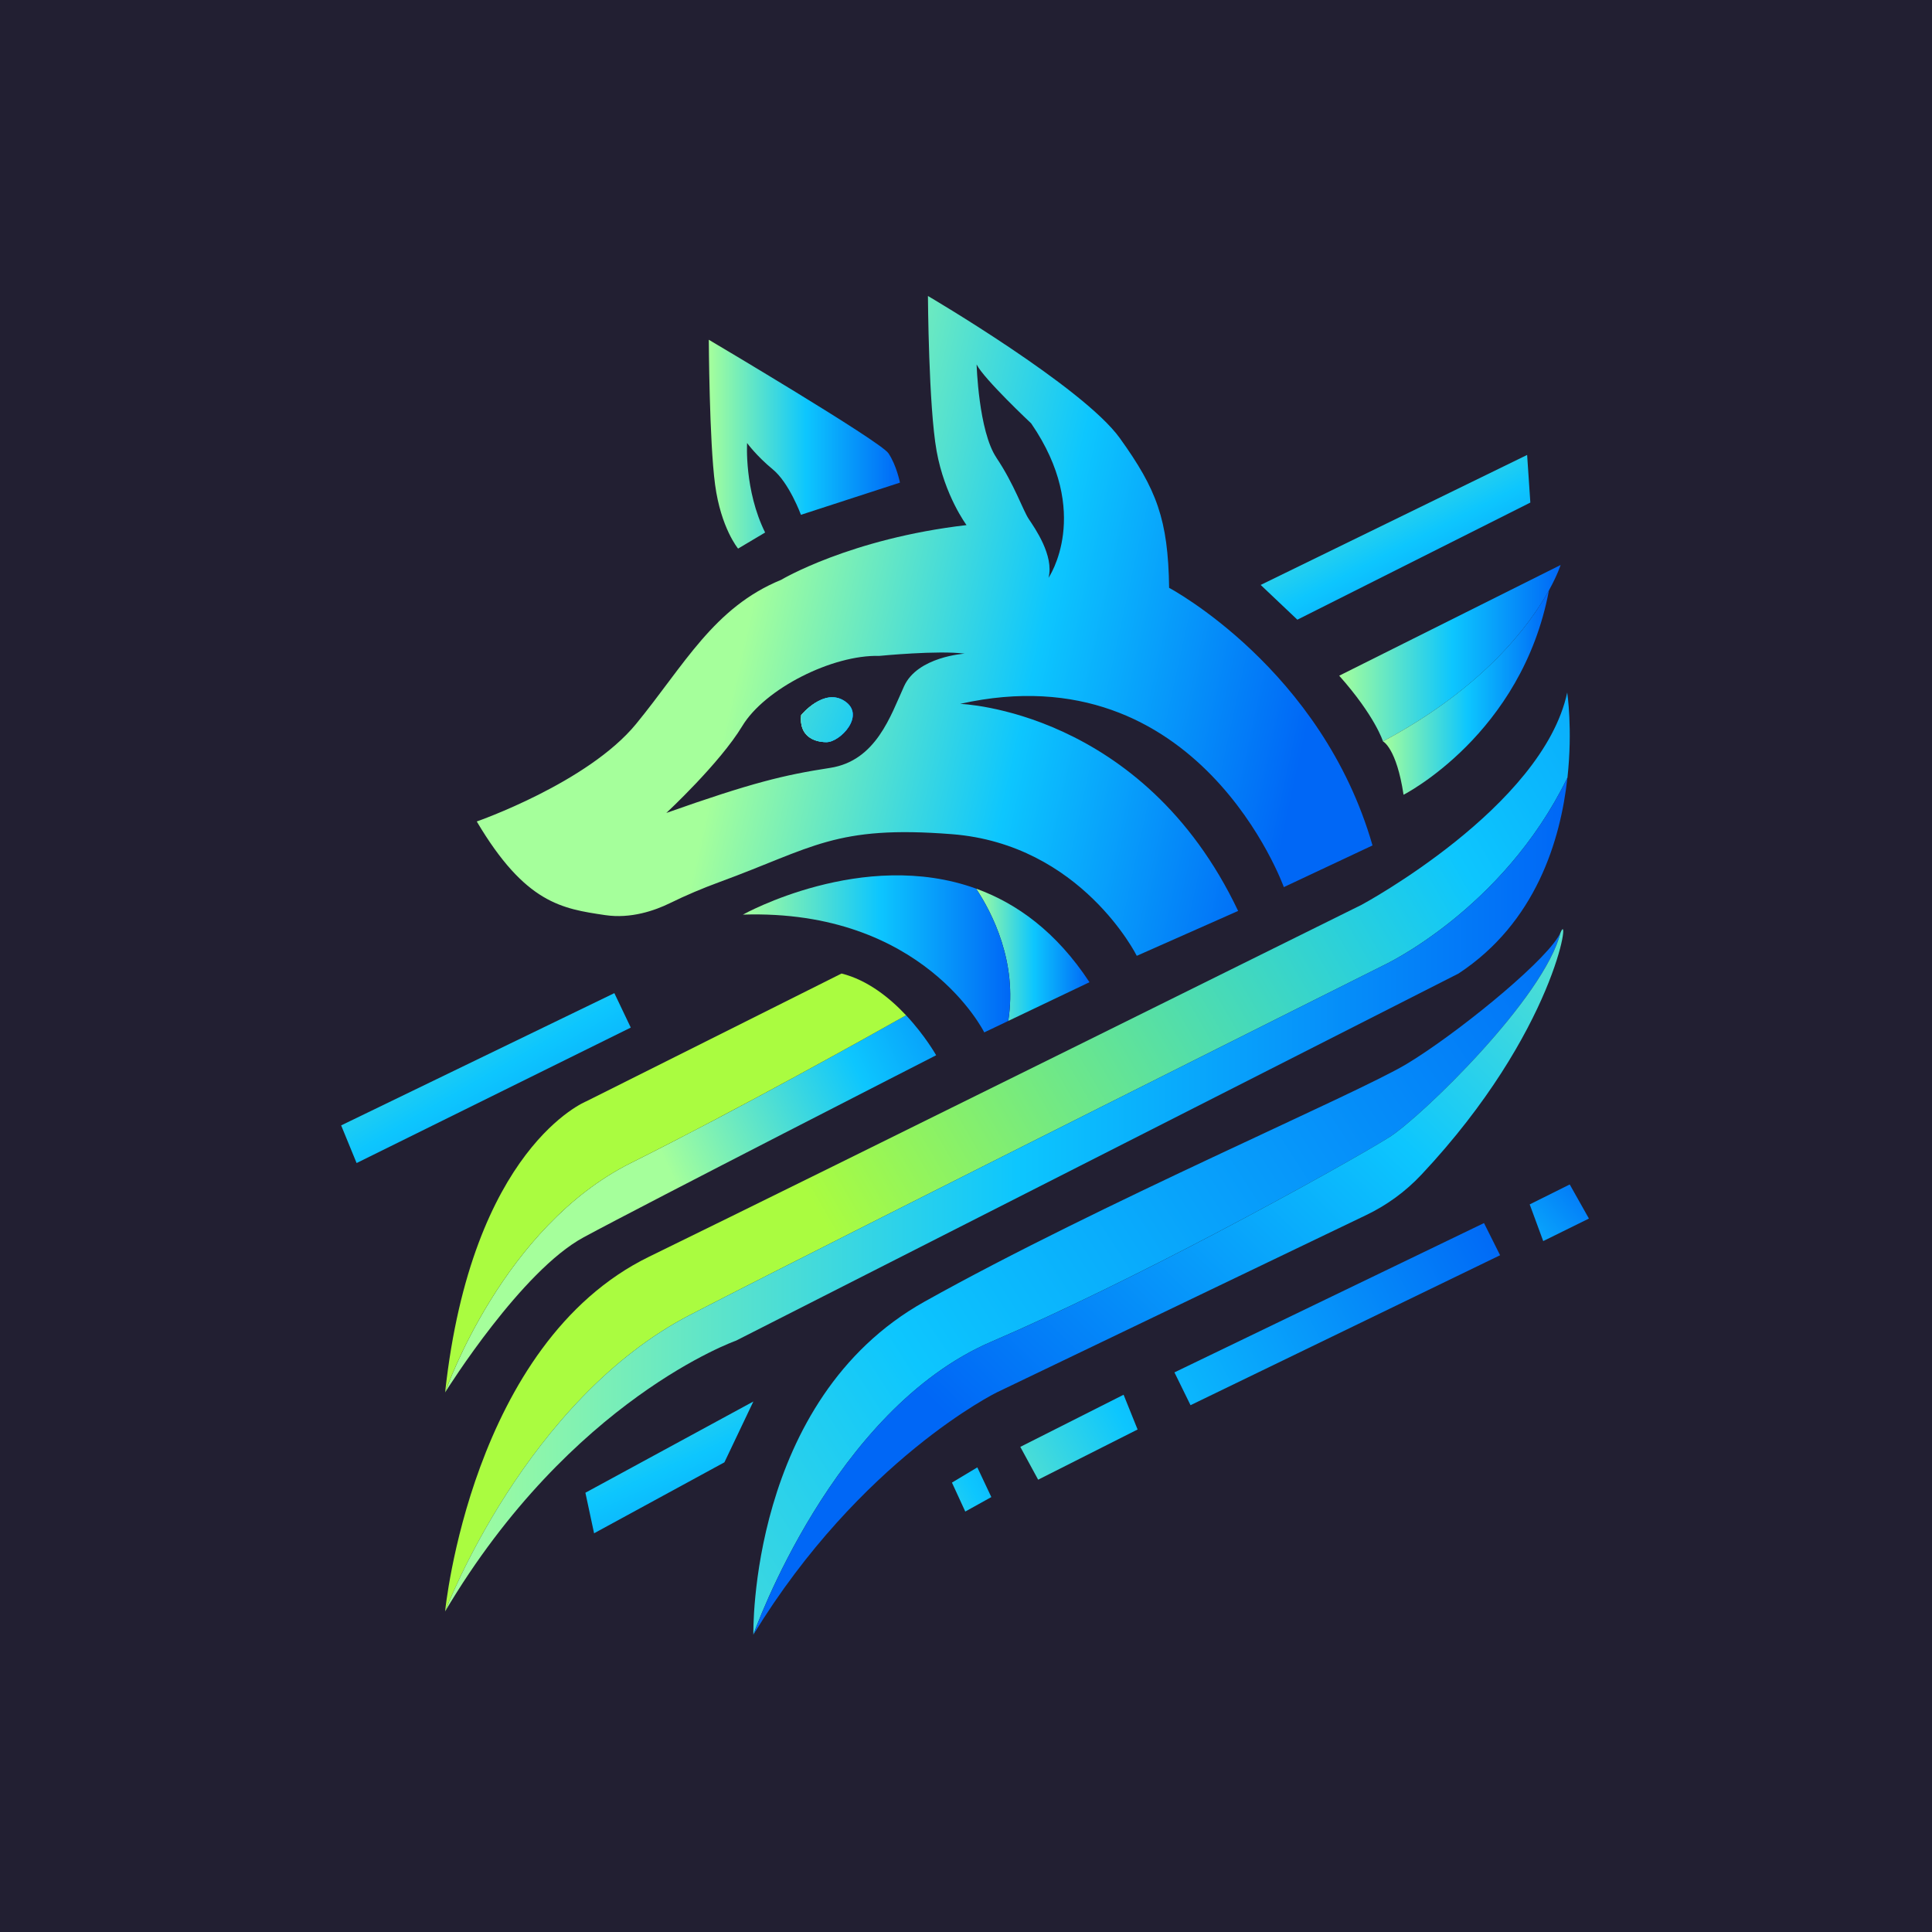 <?xml version="1.0" encoding="UTF-8"?>
<svg id="katman_1" data-name="katman 1" xmlns="http://www.w3.org/2000/svg" xmlns:xlink="http://www.w3.org/1999/xlink" viewBox="0 0 999 999">
  <defs>
    <style>
      .cls-1 {
        fill: url(#Adsız_degrade_18-13);
      }

      .cls-2 {
        fill: url(#Adsız_degrade_18);
      }

      .cls-3 {
        fill: #aafc40;
      }

      .cls-4 {
        fill: url(#Adsız_degrade_18-9);
      }

      .cls-5 {
        fill: url(#Adsız_degrade_18-4);
      }

      .cls-6 {
        fill: url(#Adsız_degrade_19);
      }

      .cls-7 {
        fill: #221f32;
      }

      .cls-8 {
        fill: url(#Adsız_degrade_18-10);
      }

      .cls-9 {
        fill: url(#Adsız_degrade_18-8);
      }

      .cls-10 {
        fill: url(#Adsız_degrade_18-14);
      }

      .cls-11 {
        fill: url(#Adsız_degrade_18-20);
      }

      .cls-12 {
        fill: url(#Adsız_degrade_18-5);
      }

      .cls-13 {
        fill: url(#Adsız_degrade_18-6);
      }

      .cls-14 {
        fill: url(#Adsız_degrade_18-2);
      }

      .cls-15 {
        fill: url(#Adsız_degrade_18-12);
      }

      .cls-16 {
        fill: url(#Adsız_degrade_18-11);
      }

      .cls-17 {
        fill: url(#Adsız_degrade_18-18);
      }

      .cls-18 {
        fill: url(#Adsız_degrade_18-7);
      }

      .cls-19 {
        fill: url(#Adsız_degrade_18-16);
      }

      .cls-20 {
        fill: url(#Adsız_degrade_18-17);
      }

      .cls-21 {
        fill: url(#Adsız_degrade_18-19);
      }

      .cls-22 {
        fill: url(#Adsız_degrade_18-3);
      }

      .cls-23 {
        fill: url(#Adsız_degrade_18-15);
      }
    </style>
    <linearGradient id="Adsız_degrade_18" data-name="Adsız degrade 18" x1="366.51" y1="229.67" x2="465.35" y2="229.67" gradientUnits="userSpaceOnUse">
      <stop offset="0" stop-color="#a5ff9b"/>
      <stop offset=".51" stop-color="#0dc6fe"/>
      <stop offset="1" stop-color="#0067f6"/>
    </linearGradient>
    <linearGradient id="Adsız_degrade_18-2" data-name="Adsız degrade 18" x1="683.03" y1="195.34" x2="769.89" y2="364.56" xlink:href="#Adsız_degrade_18"/>
    <linearGradient id="Adsız_degrade_18-3" data-name="Adsız degrade 18" x1="692.47" y1="337.74" x2="806.96" y2="337.74" xlink:href="#Adsız_degrade_18"/>
    <linearGradient id="Adsız_degrade_18-4" data-name="Adsız degrade 18" x1="715.1" y1="358.09" x2="800.94" y2="358.09" xlink:href="#Adsız_degrade_18"/>
    <linearGradient id="Adsız_degrade_18-5" data-name="Adsız degrade 18" x1="504.74" y1="493.7" x2="563.36" y2="493.7" xlink:href="#Adsız_degrade_18"/>
    <linearGradient id="Adsız_degrade_18-6" data-name="Adsız degrade 18" x1="384.15" y1="493.22" x2="522.38" y2="493.22" xlink:href="#Adsız_degrade_18"/>
    <linearGradient id="Adsız_degrade_18-7" data-name="Adsız degrade 18" x1="353.2" y1="620.68" x2="549.38" y2="529.33" xlink:href="#Adsız_degrade_18"/>
    <linearGradient id="Adsız_degrade_18-8" data-name="Adsız degrade 18" x1="184.47" y1="442.71" x2="314.76" y2="667.34" xlink:href="#Adsız_degrade_18"/>
    <linearGradient id="Adsız_degrade_19" data-name="Adsız degrade 19" x1="433.54" y1="645.6" x2="1075.99" y2="275.7" gradientUnits="userSpaceOnUse">
      <stop offset="0" stop-color="#aafc40"/>
      <stop offset=".51" stop-color="#0dc6fe"/>
      <stop offset="1" stop-color="#0067f6"/>
    </linearGradient>
    <linearGradient id="Adsız_degrade_18-9" data-name="Adsız degrade 18" x1="294.59" y1="640.43" x2="399.41" y2="871.05" xlink:href="#Adsız_degrade_18"/>
    <linearGradient id="Adsız_degrade_18-10" data-name="Adsız degrade 18" x1="230.15" y1="617.68" x2="810.48" y2="617.68" xlink:href="#Adsız_degrade_18"/>
    <linearGradient id="Adsız_degrade_18-11" data-name="Adsız degrade 18" x1="97.89" y1="974.14" x2="860.14" y2="485.94" xlink:href="#Adsız_degrade_18"/>
    <linearGradient id="Adsız_degrade_18-12" data-name="Adsız degrade 18" x1="892.16" y1="367.5" x2="513.28" y2="755.37" xlink:href="#Adsız_degrade_18"/>
    <linearGradient id="Adsız_degrade_18-13" data-name="Adsız degrade 18" x1="419.75" y1="811.04" x2="582.98" y2="730.18" xlink:href="#Adsız_degrade_18"/>
    <linearGradient id="Adsız_degrade_18-14" data-name="Adsız degrade 18" x1="462.87" y1="795.55" x2="690.49" y2="671.26" xlink:href="#Adsız_degrade_18"/>
    <linearGradient id="Adsız_degrade_18-15" data-name="Adsız degrade 18" x1="374.94" y1="841.73" x2="777.78" y2="635.07" xlink:href="#Adsız_degrade_18"/>
    <linearGradient id="Adsız_degrade_18-16" data-name="Adsız degrade 18" x1="719.31" y1="708.65" x2="828.61" y2="605.33" xlink:href="#Adsız_degrade_18"/>
    <linearGradient id="Adsız_degrade_18-17" data-name="Adsız degrade 18" x1="414.14" y1="372.15" x2="440.98" y2="372.15" xlink:href="#Adsız_degrade_18"/>
    <linearGradient id="Adsız_degrade_18-18" data-name="Adsız degrade 18" x1="388.77" y1="311.76" x2="676.3" y2="374.65" xlink:href="#Adsız_degrade_18"/>
    <linearGradient id="Adsız_degrade_18-19" data-name="Adsız degrade 18" x1="414.14" y1="372.15" x2="440.98" y2="372.15" xlink:href="#Adsız_degrade_18"/>
    <linearGradient id="Adsız_degrade_18-20" data-name="Adsız degrade 18" x1="332.97" y1="334.65" x2="572.58" y2="429" xlink:href="#Adsız_degrade_18"/>
  </defs>
  <rect class="cls-7" width="999" height="999"/>
  <g>
    <path class="cls-2" d="M414.14,266.19s-6.03-16.47-14.52-23.46-13.31-13.64-13.31-13.64c0,0-1.5,24.46,9.32,46.26l-13.98,8.32s-8.9-10.65-11.9-33.11c-3-22.46-3.24-74.88-3.24-74.88,0,0,88.6,52.41,92.85,58.65s5.99,15.23,5.99,15.23l-51.21,16.64Z"/>
    <polygon class="cls-14" points="651.87 302.46 789.65 235.24 791.31 259.87 670.84 320.43 651.87 302.46"/>
    <path class="cls-22" d="M806.96,292.15s-1.54,4.99-6.01,13.08c-9.78,17.69-33.56,50.25-85.84,78.11,0,0-4-12.98-22.63-33.95l114.48-57.24Z"/>
    <path class="cls-5" d="M800.94,305.23c-14,74.64-75.19,105.72-75.19,105.72-3.66-24.29-10.65-27.62-10.65-27.62,52.28-27.86,76.06-60.41,85.84-78.11Z"/>
    <path class="cls-12" d="M521.35,527.91c4.82-30.53-8.41-56.04-16.61-68.41,20.97,7.58,41.51,22.33,58.61,48.38l-42.01,20.03Z"/>
    <path class="cls-13" d="M521.35,527.91h0s-12.41,5.92-12.41,5.92c0,0-31.45-63.89-124.8-60.9,0,0,61.99-34.65,120.59-13.44h0c8.2,12.38,21.43,37.89,16.61,68.42Z"/>
    <path class="cls-18" d="M484.07,545.65s-149.75,76.54-182.36,94.18c-32.01,17.3-70.09,77.86-71.53,80.13.89-2.57,30.13-85.65,95.99-118.57,56.75-28.37,123.44-65.73,142.35-76.41,9.84,10.51,15.55,20.67,15.55,20.67Z"/>
    <path class="cls-3" d="M468.51,524.98c-18.92,10.67-85.61,48.04-142.35,76.41-65.86,32.91-95.1,116-95.99,118.57,0,.02-.02.04-.02.05,0,0,0,.02,0,.02,13.81-126.96,73.05-150.58,73.05-150.58l131.95-66.06c13.5,3.38,24.94,12.62,33.36,21.6Z"/>
    <polygon class="cls-9" points="176.4 581.92 317.67 513.53 326.16 531.34 184.39 601.39 176.4 581.92"/>
    <path class="cls-6" d="M810.48,402.12c-33.45,68.62-95.38,97.18-95.38,97.18,0,0-272.39,136.28-357.99,180.46-84.95,43.83-126.32,151.8-126.96,153.48,0,0,0,.02,0,.02,0,0,13.4-138.52,105.5-183.45,92.1-44.93,368.4-181.95,368.4-181.95,0,0,93.6-50.32,106.33-109.77,0,0,2.87,18.89.12,44.04Z"/>
    <polygon class="cls-4" points="302.7 771.86 389.55 724.69 374.58 756.14 307.19 792.83 302.7 771.86"/>
    <path class="cls-8" d="M810.48,402.12c-3.52,32.3-16.3,74.93-56.28,101.26l-373.63,189.86s-85.19,29.94-150.42,140c.64-1.68,42.01-109.64,126.96-153.48,85.61-44.18,357.99-180.46,357.99-180.46,0,0,61.93-28.55,95.38-97.18Z"/>
    <path class="cls-16" d="M806.96,482.09c-8.37,33.9-72.01,95.38-88.48,105.86-9.13,5.81-45.98,26.79-91.1,50.38-36.31,18.97-77.95,39.64-114.78,55.45-81.93,35.16-122.41,149.66-123.04,151.44-.01,0-.01.02-.01.02,0,0-2.58-121.31,88.56-172.22,91.15-50.92,222.93-107.08,249.14-122.8,1.54-.93,3.17-1.94,4.86-3.02,26.84-17.22,69.51-52.44,74.84-65.12Z"/>
    <path class="cls-15" d="M734.94,607.44c-8.11,8.65-17.78,15.71-28.48,20.84l-150.67,72.33-40.44,19.41s-70.38,34.6-125.78,125.2c.63-1.79,41.11-116.28,123.04-151.44,36.82-15.81,78.47-36.47,114.78-55.45,45.11-23.6,81.97-44.58,91.1-50.38,16.47-10.48,80.11-71.96,88.48-105.86,5.33-12.71-2.42,51.2-72.02,125.35Z"/>
    <polygon class="cls-1" points="492.23 766.62 505.36 758.76 512.6 774.11 499.12 781.59 492.23 766.62"/>
    <polygon class="cls-10" points="527.58 748.15 580.99 721.19 588.23 739.16 536.81 765.12 527.58 748.15"/>
    <polygon class="cls-23" points="607.28 709.63 767.35 632.42 775.67 649.06 615.6 726.6 607.28 709.63"/>
    <polygon class="cls-19" points="790.98 622.77 811.68 612.46 821.6 630.09 797.97 641.74 790.98 622.77"/>
    <path class="cls-20" d="M427.41,383.75c-6.99,0-14.31-3.49-13.14-13.98,0,0,11.81-14.48,22.62-7.16,10.82,7.32-2.49,21.13-9.48,21.13Z"/>
    <path class="cls-17" d="M663.85,458.71l45.85-21.55c-26.21-91.35-105.17-133.2-105.17-133.2-.5-35.44-6.48-50.91-25.46-77.37-18.96-26.45-99.25-73.54-99.25-73.54,0,0,.33,57.07,4.49,80.2,4.16,23.13,15.47,38.27,15.47,38.27-60.23,6.99-95.84,28.29-95.84,28.29-34.94,14.31-50.08,44.09-75.04,74.54-24.97,30.45-82.37,50.42-82.37,50.42,25.12,42.43,44.1,45.1,66.4,48.42,13.3,1.98,25.69-2.37,33.52-6.21,8.32-4.08,16.84-7.68,25.54-10.87,48.47-17.75,59.84-29.5,120.23-24.77,66.9,5.24,95.59,62.9,95.59,62.9l52.41-23.21c-49.42-104.08-143.76-107.07-143.76-107.07,123.54-27.71,167.39,94.76,167.39,94.76ZM467.5,354.79c-6.99,15.31-14.48,38.6-38.27,42.27-23.79,3.66-40.43,7.65-84.69,23.3,0,0,27.62-25.63,39.27-44.93,11.64-19.3,46.59-36.94,70.88-36.28,0,0,30.45-2.99,44.09-1.16,0,0-24.29,1.5-31.28,16.8ZM515.22,236.64c-9.23-13.73-10.23-48.17-10.23-48.17,3.74,7.49,28.2,30.45,28.2,30.45,31.95,46.42,8.98,79.87,8.98,79.87,2.99-11.48-7.24-25.95-10.24-30.45-2.99-4.49-7.49-17.97-16.73-31.69Z"/>
    <path class="cls-21" d="M427.41,383.75c-6.99,0-14.31-3.49-13.14-13.98,0,0,11.81-14.48,22.62-7.16,10.82,7.32-2.49,21.13-9.48,21.13Z"/>
    <path class="cls-11" d="M427.41,383.75c-6.99,0-14.31-3.49-13.14-13.98,0,0,11.81-14.48,22.62-7.16,10.82,7.32-2.49,21.13-9.48,21.13Z"/>
  </g>
</svg>